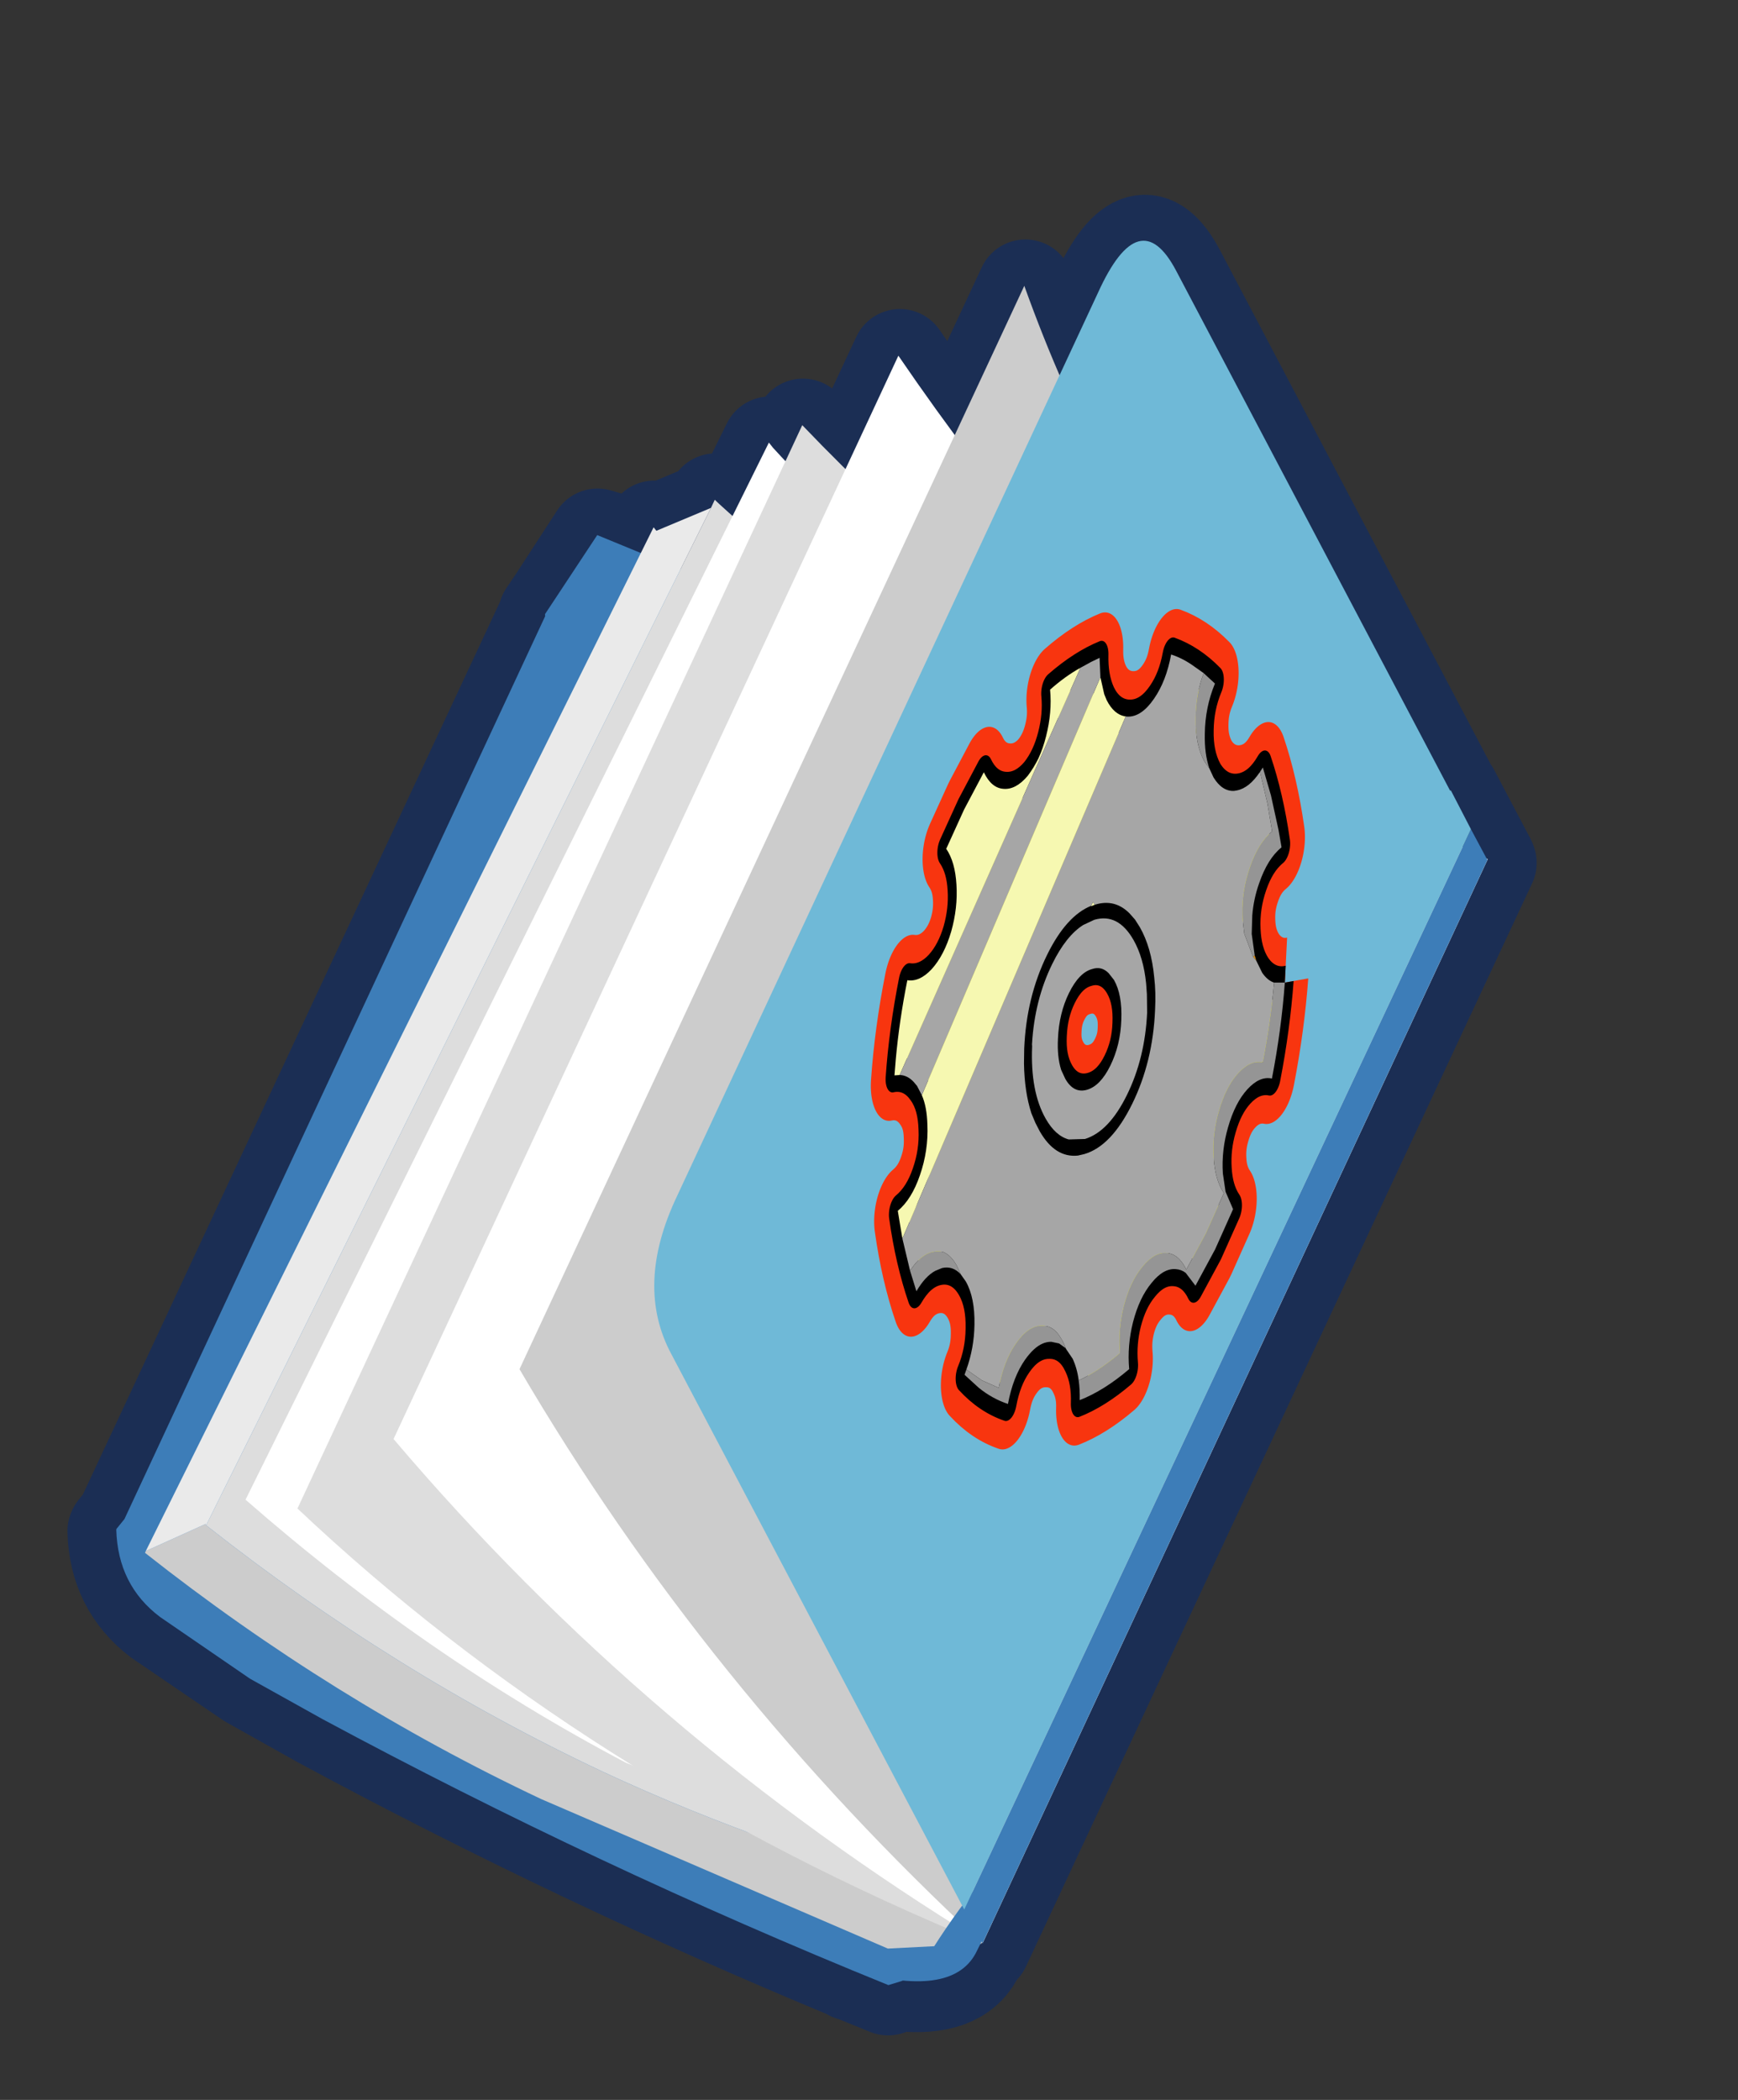 <?xml version="1.0" encoding="UTF-8" standalone="no"?>
<svg xmlns:xlink="http://www.w3.org/1999/xlink" height="53.15px" width="44.0px" xmlns="http://www.w3.org/2000/svg">
  <rect width="100%" height="100%" fill="#333333" stroke="none"/>
  <g transform="matrix(1.0, 0.0, 0.0, 1.0, 5.5, 6.35)">
    <use data-characterId="121" height="149.1" transform="matrix(0.276, 0.129, -0.129, 0.276, 14.034, -6.008)" width="87.85" xlink:href="#shape0"/>
    <use data-characterId="122" height="85.25" transform="matrix(0.457, 0.213, -0.213, 0.457, 14.59, -4.425)" width="48.2" xlink:href="#shape1"/>
    <use data-characterId="88" height="74.3" transform="matrix(0.097, 0.17, -0.114, 0.232, 22.756, 4.838)" width="73.5" xlink:href="#sprite0"/>
  </g>
  <defs>
    <g id="shape0" transform="matrix(1.0, 0.0, 0.0, 1.0, 45.0, 88.85)">
      <path d="M36.5 -51.95 L38.75 -50.25 38.8 -50.2 38.8 -50.15 38.8 49.15 38.65 49.05 38.65 49.15 38.65 49.25 38.65 50.2 Q38.45 53.3 34.0 54.85 L33.2 55.6 30.25 55.75 29.9 55.8 30.05 55.75 Q5.5 56.85 -18.85 55.45 L-25.65 54.95 -34.6 53.5 Q-38.95 52.55 -41.0 48.45 L-41.0 48.35 -40.75 47.3 -40.75 -35.45 -40.8 -35.65 -40.55 -37.25 -39.7 -43.35 -35.75 -43.95 -38.0 49.0 -38.0 49.2 Q-18.75 53.75 0.5 53.8 18.0 53.8 35.45 50.0 L35.55 49.25 35.65 48.75 35.75 48.15 36.0 47.0 36.25 47.25 36.5 -51.95" fill="#3d7db8" fill-rule="evenodd" stroke="none"/>
      <path d="M38.8 -50.15 L38.85 -50.15 38.85 49.2 38.75 49.15 38.75 49.25 38.65 49.25 38.65 49.15 38.65 49.05 38.8 49.15 38.8 -50.15 M-16.25 -63.55 L-16.25 -77.15 -10.45 -71.65 -10.45 3.55 Q-10.5 11.8 -5.3 15.75 L35.95 47.05 35.95 47.0 36.0 47.0 35.75 48.15 Q7.65 38.65 -16.25 22.2 L-16.25 -63.55 M35.55 49.25 L35.45 50.0 Q18.0 53.8 0.5 53.8 -18.75 53.75 -38.0 49.2 L-38.0 49.0 -34.5 44.9 -34.35 44.95 Q-15.1 49.5 4.15 49.55 L17.3 49.05 Q26.3 49.55 35.55 49.25" fill="#cccccc" fill-rule="evenodd" stroke="none"/>
      <path d="M-32.05 -49.45 L-32.05 -50.15 -31.55 -50.0 -30.1 -49.55 -32.3 41.65 Q-13.2 47.2 5.65 48.05 L6.7 48.1 Q-11.35 46.0 -28.1 40.5 L-28.1 -55.6 -28.1 -58.85 -23.25 -57.05 -23.25 31.85 Q4.9 44.8 35.65 48.75 L35.55 49.25 Q26.3 49.55 17.3 49.05 L4.15 49.55 Q-15.1 49.5 -34.35 44.95 L-32.05 -49.45" fill="#dddddd" fill-rule="evenodd" stroke="none"/>
      <path d="M-35.75 -43.95 L-35.7 -45.95 -35.35 -45.8 -32.05 -49.45 -34.35 44.95 -34.5 44.9 -38.0 49.0 -35.75 -43.95" fill="#eaeaea" fill-rule="evenodd" stroke="none"/>
      <path d="M38.75 -50.25 L38.8 -50.25 38.8 -50.2 38.75 -50.25 M-30.1 -49.55 L-29.95 -56.35 -29.45 -56.15 -28.1 -55.6 -28.1 40.5 Q-11.35 46.0 6.7 48.1 L5.65 48.05 Q-13.2 47.2 -32.3 41.65 L-30.1 -49.55 M-23.25 -57.05 L-23.25 -67.5 Q-19.7 -65.4 -16.25 -63.55 L-16.25 22.2 Q7.65 38.65 35.75 48.15 L35.65 48.75 Q4.9 44.8 -23.25 31.85 L-23.25 -57.05" fill="#ffffff" fill-rule="evenodd" stroke="none"/>
      <path d="M-10.45 -71.65 L-10.45 -79.25 Q-10.5 -87.55 -5.3 -83.6 L33.6 -54.1 33.6 -54.15 36.5 -51.95 36.25 47.25 36.0 47.0 35.95 47.0 35.95 47.05 -5.3 15.75 Q-10.5 11.8 -10.45 3.55 L-10.45 -71.65" fill="#6fb9d7" fill-rule="evenodd" stroke="none"/>
      <path d="M-10.45 -71.65 L-10.45 -79.25 Q-10.5 -87.55 -5.3 -83.6 L33.6 -54.1 33.6 -54.15 36.5 -51.95 38.75 -50.25 M38.8 -50.15 L38.85 -50.15 38.85 49.2 38.75 49.15 38.75 49.25 38.65 49.25 38.65 50.2 Q38.45 53.3 34.0 54.85 L33.2 55.6 30.25 55.75 29.9 55.8 30.05 55.75 Q5.5 56.85 -18.85 55.45 L-25.65 54.95 -34.6 53.5 Q-38.95 52.55 -41.0 48.45 L-41.0 48.35 -40.75 47.3 -40.75 -35.45 -40.8 -35.65 -40.55 -37.25 -39.7 -43.35 -35.75 -43.95 -35.7 -45.95 -35.35 -45.8 -32.05 -49.45 -32.05 -50.15 -31.55 -50.0 -30.1 -49.55 -29.95 -56.35 -29.45 -56.15 -28.1 -55.6 -28.1 -58.85 -23.25 -57.05 -23.25 -67.5 Q-19.7 -65.4 -16.25 -63.55 L-16.25 -77.15 -10.45 -71.65 -10.45 3.55 Q-10.5 11.8 -5.3 15.75 L35.95 47.05 35.95 47.0 36.0 47.0" fill="none" stroke="#1b2e54" stroke-linecap="round" stroke-linejoin="round" stroke-width="8.0"/>
    </g>
    <g id="shape1" transform="matrix(1.0, 0.0, 0.0, 1.0, 24.15, 50.95)">
      <path d="M18.55 -26.15 L23.55 -26.15 23.55 29.05 23.75 29.8 22.15 32.0 21.6 32.9 21.45 33.1 21.15 33.45 20.65 33.9 Q4.9 34.7 -10.75 33.8 L-14.9 33.5 -20.3 32.6 Q-22.9 32.05 -24.15 29.55 L-24.15 29.5 -24.0 28.9 -24.0 -21.1 -24.05 -21.2 -23.9 -22.2 -23.35 -25.9 -19.0 -26.1 18.55 -26.1 18.55 -26.15" fill="#3d7db8" fill-rule="evenodd" stroke="none"/>
      <path d="M22.3 -29.4 L24.0 -30.05 24.0 30.05 19.85 32.25 0.9 32.8 Q-10.7 32.75 -22.35 30.0 L-22.35 29.9 -20.2 27.4 -20.15 27.45 Q-8.5 30.2 3.1 30.25 12.7 30.25 22.3 28.35 L22.3 -29.4" fill="#cccccc" fill-rule="evenodd" stroke="none"/>
      <path d="M-18.75 -29.55 L-18.75 -30.0 -18.45 -29.9 Q0.95 -23.8 22.3 -31.15 L22.3 -29.4 22.3 28.35 Q12.7 30.25 3.1 30.25 -8.5 30.2 -20.15 27.45 L-18.75 -29.55" fill="#dddddd" fill-rule="evenodd" stroke="none"/>
      <path d="M-22.35 29.9 L-20.95 -27.45 -20.75 -27.35 -18.75 -29.55 -20.15 27.45 -20.2 27.4 -22.35 29.9" fill="#eaeaea" fill-rule="evenodd" stroke="none"/>
      <path d="M-17.2 -33.6 Q1.95 -25.65 22.35 -31.15 L22.35 28.3 4.0 29.35 Q-7.35 28.8 -18.9 25.45 L-17.5 -33.75 -17.2 -33.6" fill="#ffffff" fill-rule="evenodd" stroke="none"/>
      <path d="M24.0 -30.0 L24.0 30.0 Q2.5 31.0 -16.35 24.75 L-16.35 -35.25 Q5.5 -26.75 24.0 -30.0" fill="#dddddd" fill-rule="evenodd" stroke="none"/>
      <path d="M24.05 -30.05 L24.05 29.95 Q4.4 27.75 -13.45 19.55 L-13.45 -40.45 Q9.75 -26.7 24.05 -30.05" fill="#ffffff" fill-rule="evenodd" stroke="none"/>
      <path d="M24.05 -30.0 L24.05 30.0 Q6.0 24.2 -9.2 13.7 L-9.2 -46.3 Q6.45 -30.5 24.05 -30.0" fill="#cccccc" fill-rule="evenodd" stroke="none"/>
      <path d="M18.65 34.0 L19.6 33.7 20.15 33.05 21.15 32.25 Q21.8 31.9 21.9 31.25 22.2 28.95 22.8 26.65 L23.6 26.8 Q24.05 28.0 23.95 30.6 23.8 33.2 18.65 34.0" fill="#3d7db8" fill-rule="evenodd" stroke="none"/>
      <path d="M22.65 -31.05 L24.05 -30.0 24.05 30.0 22.5 28.85 22.65 -31.05" fill="#3d7db8" fill-rule="evenodd" stroke="none"/>
      <path d="M22.5 28.85 L22.3 28.7 -2.6 9.8 Q-5.75 7.45 -5.7 2.45 L-5.7 -47.55 Q-5.75 -52.6 -2.6 -50.2 L20.9 -32.35 20.9 -32.4 22.65 -31.05 22.5 28.85" fill="#6fb9d7" fill-rule="evenodd" stroke="none"/>
    </g>
    <g id="sprite0" transform="matrix(1.0, 0.0, 0.0, 1.0, 37.1, 3.65)">
      <use data-characterId="87" height="74.3" transform="matrix(1.0, 0.0, 0.0, 1.0, -37.1, -3.65)" width="73.5" xlink:href="#shape2"/>
    </g>
    <g id="shape2" transform="matrix(1.0, 0.0, 0.0, 1.0, 37.1, 3.65)">
      <path d="M3.45 37.3 Q5.05 35.7 5.05 33.5 5.05 31.25 3.45 29.7 1.85 28.1 -0.35 28.1 -2.6 28.1 -4.15 29.7 -5.75 31.25 -5.75 33.5 -5.75 35.7 -4.15 37.3 -2.6 38.9 -0.35 38.9 1.85 38.9 3.45 37.3 M23.8 10.7 Q26.55 13.8 28.6 17.65 26.7 18.75 25.9 20.8 25.1 22.85 25.8 25.0 26.45 27.05 28.25 28.25 30.0 29.45 32.15 29.3 L32.4 33.5 32.15 37.65 Q30.0 37.5 28.25 38.7 26.45 39.9 25.8 42.0 25.1 44.1 25.9 46.2 26.7 48.2 28.6 49.35 26.55 53.2 23.8 56.25 22.2 54.7 19.95 54.55 17.65 54.35 15.8 55.75 13.85 57.15 13.35 59.5 12.85 61.75 14.0 63.85 10.05 65.85 5.9 66.6 5.65 64.25 3.85 62.65 2.05 61.0 -0.35 61.0 -2.8 61.0 -4.6 62.65 -6.35 64.25 -6.6 66.65 -10.85 65.8 -14.75 63.85 -13.6 61.75 -14.1 59.5 -14.6 57.15 -16.55 55.75 -18.4 54.35 -20.65 54.55 -22.9 54.7 -24.55 56.25 -27.3 53.2 -29.3 49.35 -27.45 48.2 -26.65 46.2 -25.85 44.1 -26.5 42.0 -27.2 39.9 -29.0 38.7 -30.75 37.5 -32.9 37.65 L-33.1 33.5 -32.9 29.3 Q-30.75 29.45 -29.0 28.25 -27.2 27.05 -26.5 25.0 -25.85 22.85 -26.65 20.8 -27.45 18.75 -29.3 17.65 -27.3 13.8 -24.55 10.7 -22.9 12.25 -20.65 12.45 -18.4 12.6 -16.55 11.25 -14.6 9.85 -14.1 7.5 -13.6 5.2 -14.75 3.15 -10.8 1.2 -6.6 0.35 -6.35 2.75 -4.55 4.35 -2.8 5.95 -0.35 6.0 2.05 5.95 3.85 4.35 5.65 2.75 5.9 0.35 10.05 1.2 14.0 3.15 12.85 5.2 13.35 7.5 13.85 9.85 15.8 11.25 17.65 12.6 19.95 12.45 22.2 12.25 23.8 10.7" fill="#f8350f" fill-rule="evenodd" stroke="none"/>
      <path d="M23.8 10.7 Q22.2 12.25 19.95 12.45 17.65 12.6 15.8 11.25 13.85 9.85 13.35 7.5 12.85 5.2 14.0 3.15 10.05 1.2 5.9 0.35 5.65 2.75 3.85 4.35 2.05 5.95 -0.35 6.0 -2.8 5.95 -4.55 4.35 -6.35 2.75 -6.6 0.35 -10.8 1.2 -14.75 3.15 -13.6 5.2 -14.1 7.5 -14.6 9.85 -16.55 11.25 -18.4 12.6 -20.65 12.45 -22.9 12.25 -24.55 10.7 -27.3 13.8 -29.3 17.65 -27.45 18.75 -26.65 20.8 -25.85 22.85 -26.5 25.0 -27.2 27.05 -29.0 28.25 -30.75 29.45 -32.9 29.3 L-33.1 33.5 -32.9 37.65 Q-30.75 37.5 -29.0 38.7 -27.2 39.9 -26.5 42.0 -25.85 44.1 -26.65 46.2 -27.45 48.2 -29.3 49.35 -27.3 53.2 -24.55 56.25 -22.9 54.7 -20.65 54.55 -18.4 54.35 -16.55 55.75 -14.6 57.15 -14.1 59.5 -13.6 61.75 -14.75 63.85 -10.85 65.8 -6.6 66.65 -6.35 64.25 -4.6 62.65 -2.8 61.0 -0.35 61.0 2.05 61.0 3.85 62.65 5.65 64.25 5.9 66.6 10.05 65.85 14.0 63.85 12.85 61.75 13.35 59.5 13.85 57.15 15.8 55.75 17.65 54.35 19.95 54.55 22.2 54.7 23.8 56.25 26.55 53.2 28.6 49.35 26.7 48.2 25.9 46.2 25.1 44.1 25.8 42.0 26.45 39.9 28.25 38.7 30.0 37.5 32.15 37.65 L32.4 33.5 32.15 29.3 Q30.0 29.45 28.25 28.25 26.45 27.05 25.8 25.0 25.1 22.85 25.9 20.8 26.7 18.75 28.6 17.65 26.55 13.8 23.8 10.7 M3.45 37.3 Q1.85 38.9 -0.35 38.9 -2.6 38.9 -4.15 37.3 -5.75 35.7 -5.75 33.5 -5.75 31.25 -4.15 29.7 -2.6 28.1 -0.35 28.1 1.85 28.1 3.45 29.7 5.05 31.25 5.05 33.5 5.05 35.7 3.45 37.3 Z" fill="none" stroke="#f8350f" stroke-linecap="butt" stroke-linejoin="round" stroke-width="8.0"/>
      <path d="M23.8 10.7 Q26.55 13.8 28.6 17.65 26.7 18.75 25.9 20.8 25.1 22.85 25.8 25.0 26.45 27.05 28.25 28.25 30.0 29.45 32.15 29.3 L32.4 33.5 32.15 37.65 Q30.0 37.5 28.25 38.7 26.45 39.9 25.8 42.0 25.1 44.1 25.9 46.2 26.7 48.2 28.6 49.35 26.55 53.2 23.8 56.25 22.2 54.7 19.95 54.55 17.65 54.35 15.8 55.75 13.85 57.15 13.35 59.5 12.85 61.75 14.0 63.85 10.05 65.85 5.9 66.6 5.65 64.25 3.85 62.65 2.05 61.0 -0.35 61.0 -2.8 61.0 -4.6 62.65 -6.35 64.25 -6.6 66.65 -10.85 65.8 -14.75 63.85 -13.6 61.75 -14.1 59.5 -14.6 57.15 -16.55 55.75 -18.4 54.35 -20.65 54.55 -22.9 54.7 -24.55 56.25 -27.3 53.2 -29.3 49.35 -27.45 48.2 -26.65 46.2 -25.85 44.1 -26.5 42.0 -27.2 39.9 -29.0 38.7 -30.75 37.5 -32.9 37.65 L-33.1 33.5 -32.9 29.3 Q-30.75 29.45 -29.0 28.25 -27.2 27.05 -26.5 25.0 -25.85 22.85 -26.65 20.8 -27.45 18.75 -29.3 17.65 -27.3 13.8 -24.55 10.7 -22.9 12.25 -20.65 12.45 -18.4 12.6 -16.55 11.25 -14.6 9.85 -14.1 7.5 -13.6 5.2 -14.75 3.15 -10.8 1.2 -6.6 0.35 -6.35 2.75 -4.55 4.35 -2.8 5.95 -0.35 6.0 2.05 5.95 3.85 4.35 5.65 2.75 5.9 0.35 10.05 1.2 14.0 3.15 12.85 5.2 13.35 7.5 13.85 9.85 15.8 11.25 17.65 12.6 19.95 12.45 22.2 12.25 23.8 10.7 M3.45 37.3 Q5.05 35.7 5.05 33.5 5.05 31.25 3.45 29.7 1.85 28.1 -0.35 28.1 -2.6 28.1 -4.15 29.7 -5.75 31.25 -5.75 33.5 -5.75 35.7 -4.15 37.3 -2.6 38.9 -0.35 38.9 1.85 38.9 3.45 37.3 M6.55 26.6 Q9.4 29.5 9.4 33.5 9.4 37.5 6.55 40.4 3.65 43.25 -0.35 43.25 -4.4 43.25 -7.25 40.4 -10.1 37.5 -10.1 33.5 -10.1 29.5 -7.25 26.6 -4.4 23.75 -0.35 23.75 3.65 23.75 6.55 26.6 M10.75 33.5 Q10.75 28.9 7.5 25.65 4.2 22.35 -0.35 22.35 -4.95 22.35 -8.2 25.65 -11.45 28.9 -11.45 33.5 -11.45 38.1 -8.2 41.35 -4.95 44.6 -0.35 44.6 4.2 44.6 7.5 41.35 10.75 38.1 10.75 33.5" fill="#f7f619" fill-rule="evenodd" stroke="none"/>
      <path d="M23.8 10.7 Q22.2 12.25 19.95 12.45 17.65 12.6 15.8 11.25 13.85 9.85 13.35 7.5 12.85 5.2 14.0 3.15 10.05 1.2 5.9 0.35 5.65 2.75 3.85 4.35 2.05 5.95 -0.35 6.0 -2.8 5.95 -4.55 4.35 -6.35 2.75 -6.6 0.35 -10.8 1.2 -14.75 3.15 -13.6 5.2 -14.1 7.5 -14.6 9.85 -16.55 11.25 -18.4 12.6 -20.65 12.45 -22.9 12.25 -24.55 10.7 -27.3 13.8 -29.3 17.65 -27.45 18.75 -26.65 20.8 -25.85 22.85 -26.5 25.0 -27.2 27.05 -29.0 28.25 -30.75 29.45 -32.9 29.3 L-33.1 33.5 -32.9 37.65 Q-30.75 37.5 -29.0 38.7 -27.2 39.9 -26.5 42.0 -25.85 44.1 -26.65 46.2 -27.45 48.2 -29.3 49.35 -27.3 53.2 -24.55 56.25 -22.9 54.7 -20.65 54.55 -18.4 54.35 -16.55 55.75 -14.6 57.15 -14.1 59.5 -13.6 61.75 -14.75 63.85 -10.85 65.8 -6.6 66.65 -6.35 64.25 -4.6 62.65 -2.8 61.0 -0.35 61.0 2.05 61.0 3.85 62.65 5.65 64.25 5.9 66.6 10.05 65.85 14.0 63.85 12.85 61.75 13.35 59.5 13.85 57.15 15.8 55.75 17.65 54.35 19.95 54.55 22.2 54.7 23.8 56.25 26.55 53.2 28.6 49.35 26.7 48.2 25.9 46.2 25.1 44.1 25.8 42.0 26.45 39.9 28.25 38.7 30.0 37.5 32.15 37.65 L32.4 33.5 32.15 29.3 Q30.0 29.45 28.25 28.25 26.45 27.05 25.8 25.0 25.1 22.85 25.9 20.8 26.7 18.75 28.6 17.65 26.55 13.8 23.8 10.7" fill="none" stroke="#000000" stroke-linecap="butt" stroke-linejoin="round" stroke-width="3.0"/>
      <path d="M3.45 37.3 Q1.85 38.9 -0.35 38.9 -2.6 38.9 -4.15 37.3 -5.75 35.7 -5.75 33.5 -5.75 31.25 -4.15 29.7 -2.6 28.1 -0.35 28.1 1.85 28.1 3.45 29.7 5.05 31.25 5.05 33.5 5.05 35.7 3.45 37.3 M10.75 33.5 Q10.75 38.1 7.5 41.35 4.2 44.6 -0.35 44.6 -4.95 44.6 -8.2 41.35 -11.45 38.1 -11.45 33.5 -11.45 28.9 -8.2 25.65 -4.95 22.35 -0.35 22.35 4.2 22.35 7.5 25.65 10.75 28.9 10.75 33.5 Z" fill="none" stroke="#000000" stroke-linecap="butt" stroke-linejoin="round" stroke-width="3.0"/>
      <path d="M-8.6 26.1 L-8.65 26.1 -8.6 26.1 M-25.95 22.85 L-26.2 22.85 -25.95 22.85" fill="#f7f619" fill-rule="evenodd" stroke="none"/>
      <path d="M18.3 12.35 L17.55 12.45 17.7 12.2 18.3 12.35" fill="#d8901f" fill-rule="evenodd" stroke="none"/>
      <path d="M-16.85 11.45 L-12.2 65.0 -14.75 63.85 Q-13.6 61.75 -14.1 59.5 -14.6 57.15 -16.55 55.75 -17.85 54.75 -19.35 54.6 L-23.1 11.75 -21.4 12.35 -20.65 12.45 Q-18.6 12.55 -16.85 11.45 M-8.65 26.1 L-8.65 25.7 -8.2 25.65 -8.6 26.1 -8.65 26.1 M-25.95 22.85 L-26.2 22.85 -25.95 22.85 -23.85 55.7 -24.55 56.25 -25.45 55.2 Q-27.65 52.55 -29.3 49.35 -27.45 48.2 -26.65 46.2 -25.85 44.1 -26.5 42.0 -27.2 39.9 -29.0 38.7 -30.75 37.5 -32.9 37.65 L-33.1 33.5 -32.9 29.3 Q-30.75 29.45 -29.0 28.25 -27.2 27.05 -26.5 25.0 -26.2 23.9 -26.2 22.85 -26.25 21.8 -26.65 20.8 -27.45 18.75 -29.3 17.65 -28.1 15.3 -26.55 13.25 L-25.95 22.85" fill="#f6f8b1" fill-rule="evenodd" stroke="none"/>
      <path d="M22.3 11.8 Q24.5 14.45 26.2 17.65 24.3 18.75 23.5 20.8 22.7 22.85 23.4 25.0 24.05 27.05 25.85 28.25 27.6 29.45 29.75 29.3 L30.0 33.5 29.75 37.65 Q27.6 37.5 25.85 38.7 24.05 39.9 23.4 42.0 22.7 44.1 23.5 46.2 24.3 48.2 26.2 49.35 24.5 52.55 22.3 55.2 21.25 54.65 19.95 54.55 L18.45 54.65 18.25 54.65 17.55 54.55 16.95 54.55 Q15.15 54.55 13.7 55.55 L13.4 55.75 Q11.45 57.15 10.95 59.5 10.45 61.75 11.6 63.85 L8.7 65.15 5.8 66.1 Q5.4 64.05 3.85 62.65 2.05 61.0 -0.35 61.0 L-1.55 61.1 -2.75 61.0 Q-4.3 61.0 -5.55 61.6 -6.3 62.0 -7.0 62.65 -8.55 64.05 -8.9 66.1 L-12.2 65.0 -16.85 11.45 -16.55 11.25 Q-14.6 9.85 -14.1 7.5 -13.6 5.2 -14.75 3.15 -12.8 2.15 -10.75 1.5 L-8.9 0.9 Q-8.55 2.95 -6.95 4.35 -5.2 5.95 -2.75 6.0 L-1.55 5.9 -0.35 6.0 Q1.8 5.95 3.45 4.7 L3.85 4.35 Q5.4 2.95 5.8 0.9 L9.05 2.0 11.6 3.15 Q10.45 5.2 10.95 7.5 11.4 9.7 13.15 11.05 L13.4 11.25 14.75 12.0 17.55 12.45 18.3 12.35 19.95 12.45 Q21.25 12.35 22.3 11.8 M-8.65 26.1 Q-11.45 29.25 -11.45 33.5 -11.45 38.1 -8.2 41.35 L-7.2 42.25 Q-5.2 43.85 -2.75 44.4 L-1.55 44.55 -0.35 44.6 Q3.65 44.6 6.7 42.1 L7.5 41.35 Q10.75 38.1 10.75 33.5 10.75 28.9 7.5 25.65 6.4 24.5 5.1 23.8 2.65 22.35 -0.35 22.35 L-1.55 22.4 -2.75 22.6 Q-5.85 23.25 -8.2 25.65 L-8.65 25.7 -8.65 26.1 M5.05 33.5 Q5.05 31.25 3.45 29.7 1.85 28.1 -0.35 28.1 L-1.55 28.25 Q-3.05 28.55 -4.15 29.7 -5.75 31.25 -5.75 33.5 -5.75 35.7 -4.15 37.3 -3.05 38.45 -1.55 38.8 L-0.35 38.9 Q1.85 38.9 3.45 37.3 5.05 35.7 5.05 33.5 M6.55 26.6 Q9.4 29.5 9.4 33.5 9.4 37.5 6.55 40.4 L4.3 42.1 Q2.2 43.25 -0.35 43.25 -4.4 43.25 -7.25 40.4 L-7.4 40.3 Q-10.1 37.45 -10.1 33.5 -10.1 30.45 -8.45 28.05 L-7.25 26.6 Q-4.4 23.75 -0.35 23.75 2.25 23.75 4.4 25.0 L5.25 25.55 6.55 26.6 M-23.1 11.75 L-19.35 54.6 -20.65 54.55 -21.35 54.65 Q-22.75 54.9 -23.85 55.7 L-25.95 22.85 -26.55 13.25 -25.45 11.8 -24.55 10.7 -23.1 11.75" fill="#a6a6a6" fill-rule="evenodd" stroke="none"/>
      <path d="M22.3 55.2 Q24.5 52.55 26.2 49.35 24.3 48.2 23.5 46.2 22.7 44.1 23.4 42.0 24.05 39.9 25.85 38.7 27.6 37.5 29.75 37.65 L30.0 33.5 29.75 29.3 Q27.6 29.45 25.85 28.25 24.05 27.05 23.4 25.0 22.7 22.85 23.5 20.8 24.3 18.75 26.2 17.65 24.5 14.45 22.3 11.8 L23.8 10.7 Q26.55 13.8 28.6 17.65 26.7 18.75 25.9 20.8 25.1 22.85 25.8 25.0 26.45 27.05 28.25 28.25 L29.9 29.05 32.15 29.3 32.4 33.5 32.15 37.65 29.9 37.9 Q29.05 38.15 28.25 38.7 26.45 39.9 25.8 42.0 25.1 44.1 25.9 46.2 26.7 48.2 28.6 49.35 26.55 53.2 23.8 56.25 23.1 55.6 22.3 55.2 M17.55 12.45 L14.75 12.0 13.4 11.25 13.15 11.05 Q11.4 9.7 10.95 7.5 10.45 5.2 11.6 3.15 L9.05 2.0 5.8 0.9 5.9 0.35 8.95 1.15 12.4 2.4 14.0 3.1 14.0 3.15 Q12.85 5.2 13.35 7.5 13.65 9.0 14.6 10.1 L15.8 11.25 17.7 12.2 17.55 12.45 M-1.55 5.9 L-2.75 6.0 Q-5.2 5.95 -6.95 4.35 -8.55 2.95 -8.9 0.9 L-6.6 0.35 Q-6.35 2.75 -4.55 4.35 -3.25 5.55 -1.55 5.9 M-8.9 66.1 Q-8.55 64.05 -7.0 62.65 -6.3 62.0 -5.55 61.6 -4.3 61.0 -2.75 61.0 L-1.55 61.1 Q-3.25 61.4 -4.6 62.65 L-5.35 63.5 Q-6.4 64.85 -6.6 66.65 L-8.9 66.1 M5.8 66.1 L8.7 65.15 11.6 63.85 Q10.45 61.75 10.95 59.5 11.45 57.15 13.4 55.75 L13.7 55.55 Q15.15 54.55 16.95 54.55 L17.55 54.55 18.25 54.65 17.0 55.05 15.8 55.75 Q14.55 56.65 13.9 57.95 13.55 58.65 13.35 59.5 12.85 61.75 14.0 63.85 11.45 65.15 8.8 65.9 L5.9 66.6 5.8 66.1" fill="#959595" fill-rule="evenodd" stroke="none"/>
    </g>
  </defs>
</svg>
